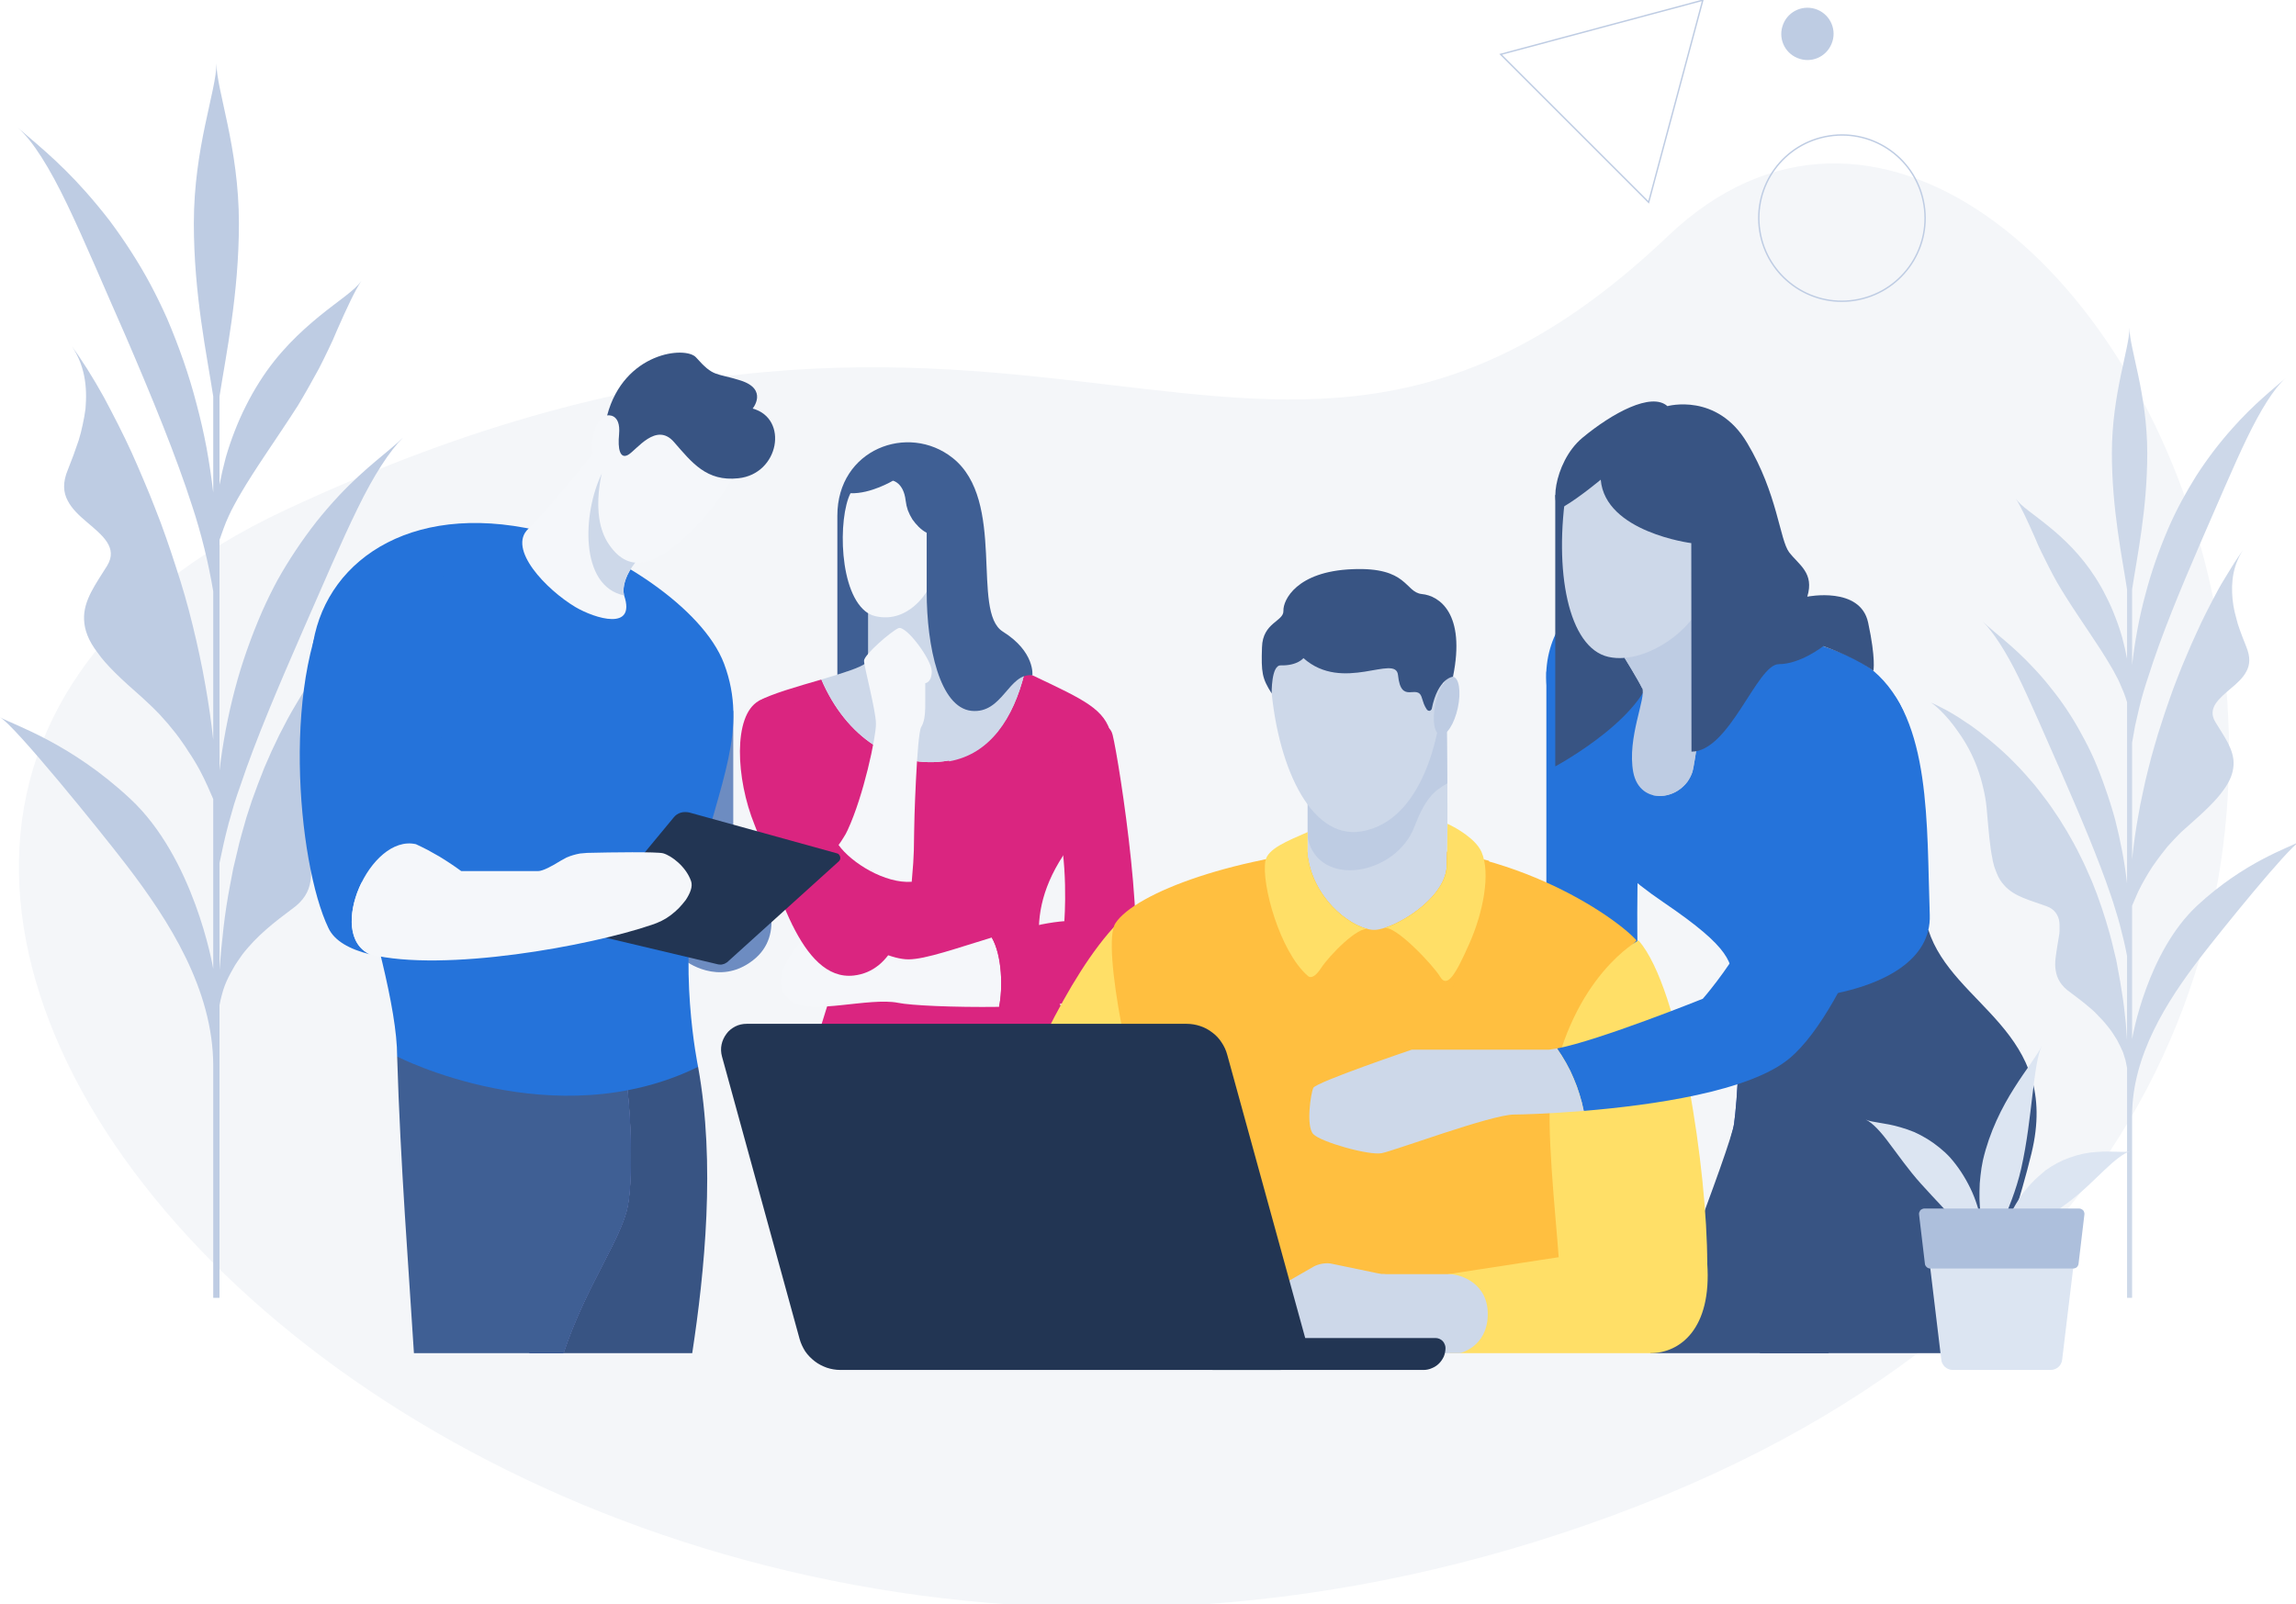 <svg version="1.2" xmlns="http://www.w3.org/2000/svg" viewBox="0 0 1136 794" width="1136" height="794"><rect x="0" y="0" width="1136" height="794" fill="#808080" stroke="none"/><defs><clipPath clipPathUnits="userSpaceOnUse" id="cp1"><path d="m0 0h1136v794h-1136z" /></clipPath><linearGradient id="P" gradientUnits="userSpaceOnUse"/><linearGradient id="g1" x1="874.4" y1="713.6" x2="876.6" y2="426.5" href="#P"><stop stop-color="#001462"/><stop offset=".1" stop-color="#071e71"/><stop offset=".3" stop-color="#183594"/><stop offset=".4" stop-color="#2647b0"/><stop offset=".6" stop-color="#3054c4"/><stop offset=".8" stop-color="#365cd0"/><stop offset="1" stop-color="#385fd4"/></linearGradient><linearGradient id="g2" x1="114.1" y1="566" x2="624.4" y2="663.9" href="#P"><stop offset=".1" stop-color="#001462"/><stop offset=".3" stop-color="#132e89"/><stop offset=".5" stop-color="#2343aa"/><stop offset=".7" stop-color="#2e52c1"/><stop offset=".8" stop-color="#355bcf"/><stop offset="1" stop-color="#385fd4"/></linearGradient></defs><style>.s0{fill:#ffffff}.s1{fill:none;stroke:#becce3;stroke-width:.7}.s2{fill:#f4f6f9}.s3{fill:#becce3}.s4{fill:#cdd8e9}.s5{fill:#da2580}.s6{fill:#f5f7fa}.s7{fill:#3f5f94}.s8{fill:#2573da}.s9{fill:url(#g1)}.s10{fill:#385483}.s11{fill:#ffdf67}.s12{fill:#ffbf40}.s13{fill:#6d8cc1}.s14{fill:url(#g2)}.s15{fill:#223553}.s16{fill:#dce5f2}.s17{fill:#adbfdc}</style><g clip-path="url(#cp1)"><path class="s0" d="m0 0h1136v794h-1136z" /><path class="s1" d="m815.7 100.1l-73.2-73.2l100-26.8z" /><path class="s2" d="m798.3 749.9c-549.1 202.8-1030.3-323.2-656.7-497.7c373.5-174.5 483.8 54.9 683.8-135.5c200.1-190.4 522 430.4-27.1 633.2z" /><path class="s1" d="m917.6 148.6c-22.4 3.5-43.4-11.9-46.9-34.3c-3.5-22.5 11.8-43.5 34.3-47c22.5-3.5 43.5 11.8 47 34.3c3.5 22.5-11.9 43.5-34.4 47z" /><path class="s3" d="m906.2 21.7c-2.7 6.6-10.2 9.8-16.9 7c-6.6-2.7-9.7-10.2-7-16.8c2.7-6.7 10.3-9.8 16.9-7.1c6.6 2.7 9.8 10.3 7 16.9z" /><path class="s3" d="m232.4 267.4c-1.4 0.5-9.8 7.1-18 19.1c-8.2 11.9-15.7 29.1-17.3 47.1c-1.3 14.4-2.1 24.5-3.7 32.3q-0.2 1.2-0.5 2.4q-0.3 1.3-0.7 2.5q-0.4 1.2-0.8 2.4q-0.5 1.2-1 2.3q-0.4 1-0.8 1.9q-0.5 0.9-1 1.7q-0.6 0.9-1.2 1.7q-0.6 0.8-1.3 1.6c-6.5 7.5-16.9 9.6-27 13.4q-1.6 0.5-3 1.5q-1.4 1-2.5 2.3q-1 1.4-1.6 3q-0.6 1.5-0.7 3.2q-0.1 0.9-0.2 1.8q0 0.9 0 1.8q0 0.9 0 1.8q0.1 0.9 0.2 1.8c0.3 2.5 0.8 5.1 1.3 7.7c0.7 5.3 1.9 10.6 1 15.5c-0.8 5-3.3 9.6-9.3 13.8c-4 3-8.4 6.3-12.6 10q-1.6 1.4-3.2 2.9q-1.5 1.5-3 3q-1.5 1.6-2.9 3.2q-1.4 1.6-2.7 3.3q-1.3 1.8-2.5 3.6q-1.3 1.9-2.3 3.8q-1.1 1.9-2.1 3.9q-1 2-1.8 4.1q-0.4 1.1-0.8 2.3q-0.4 1.2-0.7 2.5q-0.3 1.2-0.6 2.4q-0.3 1.2-0.5 2.5v144.8h-3.1v-114.7q0 0 0 0q0 0 0 0q0 0 0 0q0 0 0 0c0-37.9-22-72.1-42.9-99.4c-13.6-17.7-55.3-69.2-62.6-73.2c7.3 4 34.9 12.8 64.4 40.3c31.5 29.3 40.8 82.3 41.1 84.2v-84q-0.1-0.3-0.2-0.5c-1.5-3.4-3.5-8.3-6.5-13.9q-1.3-2.4-2.7-4.7q-1.4-2.3-2.9-4.5q-1.4-2.3-3-4.5q-1.5-2.2-3.2-4.4q-1.9-2.4-3.9-4.8q-2-2.3-4.1-4.6q-2.1-2.2-4.4-4.4q-2.2-2.1-4.5-4.2c-10.3-9-17.6-15.9-21.9-22.1c-4.6-6-6.4-11.3-6.6-16.1c-0.5-9.7 6-18 11.4-26.8c5.5-9-2.4-15.1-9.9-21.5c-3.8-3.2-7.5-6.6-9.6-10.7c-2.2-4.1-2.6-9 0.1-15.4c1.8-4.5 3.6-9.3 5.3-14.4q0.6-1.9 1.1-3.9q0.5-1.9 0.9-3.9q0.4-2 0.8-4q0.3-1.9 0.6-3.9c0.9-10.9-0.1-22.1-8.1-32.9q2.3 3.3 4.6 6.6q2.2 3.3 4.4 6.7q2.1 3.4 4.2 6.9q2 3.5 4 7c4.8 9 9.5 18.1 13.7 27.3q3.1 6.9 6 13.8q3 7 5.7 14q2.8 7 5.3 14.2q2.5 7.1 4.8 14.3q2.4 7.2 4.5 14.5q2.1 7.3 3.9 14.7q1.8 7.3 3.4 14.8q1.6 7.4 2.9 14.9q2.4 13.4 3.9 27.1v-73.5q-0.9-5.4-2-10.7q-1.1-5.4-2.4-10.6q-1.3-5.3-2.8-10.5q-1.5-5.3-3.2-10.4c-7.9-24.6-19.6-53.2-32.9-84.1c-11.1-25.1-20.4-47.4-29-65.3c-8.6-17.9-16.9-31.4-24.5-38c7.4 6.5 20 16.3 33.7 31.8q6.2 7 11.9 14.4q5.6 7.5 10.6 15.3q5.1 7.9 9.5 16.1q4.4 8.3 8.2 16.8q4.4 10.3 8.1 20.9q3.7 10.6 6.5 21.4q2.9 10.8 5 21.9q2 11 3.3 22.1v-47.6c-3.1-20.2-9.6-50.5-9.6-85.7c0-37.6 11.2-65.8 11.2-79.1c0 13.3 11.1 41.5 11.1 79.1c0 35.1-6.5 65.5-9.6 85.7v43.7q1.3-6.8 3.1-13.5q1.9-6.6 4.4-13q2.5-6.5 5.6-12.6q3.1-6.2 6.8-12c9.1-14.4 20.1-24.6 29.5-32.3c9.4-7.7 17.5-12.7 20.8-17.5c-3.2 4.8-7.2 13.4-12 24.3q-2 4.9-4.3 9.6q-2.3 4.8-4.7 9.5q-2.5 4.6-5.1 9.2q-2.6 4.6-5.3 9.1c-10.5 16.4-20.9 30.8-28.4 43.7q-1.6 2.7-3.1 5.5q-1.5 2.7-2.8 5.6q-1.3 2.8-2.4 5.8q-1.1 2.9-2.1 5.9v114.1q1.2-10.1 3.1-20.2q1.9-10 4.5-19.9q2.6-9.9 6-19.5q3.4-9.7 7.5-19.1q3.5-7.9 7.6-15.5q4.2-7.5 9-14.7q4.8-7.2 10.1-14q5.4-6.8 11.3-13.1c13.1-14 25.2-22.3 31.7-28.7c-6.6 6.5-14.5 18.6-22.5 35.1c-8.1 16.5-16.7 36.8-26.9 60c-12.3 28.2-23.5 54.4-31 76.9q-1.7 4.7-3.2 9.5q-1.4 4.7-2.7 9.5q-1.3 4.9-2.4 9.7q-1.1 4.9-2.1 9.8v52.9q0.4-5.3 0.9-10.5q0.5-5.2 1.1-10.5q0.6-5.2 1.4-10.4q0.8-5.2 1.8-10.4l1.6-8.4l2-8.4c1.2-5.7 3-11.2 4.5-16.8q1.3-4.2 2.7-8.3q1.5-4.1 3-8.2q1.6-4.1 3.2-8.2q1.7-4 3.5-8q1.9-4.1 3.8-8q2-4 4.1-7.9q2.1-3.9 4.4-7.7q2.2-3.8 4.6-7.5q2.5-3.8 5-7.4q2.6-3.7 5.3-7.3q2.7-3.5 5.6-7q2.8-3.4 5.8-6.7q3-3.4 6.2-6.7q3.2-3.2 6.5-6.3q3.3-3.1 6.7-6q3.4-3 7-5.8q1.8-1.4 3.7-2.8q1.8-1.3 3.7-2.7q1.9-1.3 3.8-2.6q1.9-1.3 3.9-2.5q3.9-2.5 8.1-4.8c1.5-0.8 2.9-1.6 4.4-2.3l2.4-1.2l1.3-0.6z" /><path class="s4" d="m956.5 348.2l1.1 0.5l1.8 0.9c1.2 0.6 2.3 1.2 3.5 1.8q3.3 1.8 6.4 3.8q1.5 1 3 2q1.6 1 3 2q1.5 1.1 3 2.2q1.4 1 2.8 2.2q2.8 2.2 5.5 4.5q2.7 2.3 5.3 4.7q2.6 2.4 5.1 5q2.5 2.5 4.9 5.2q2.3 2.6 4.6 5.3q2.2 2.7 4.3 5.5q2.2 2.8 4.2 5.7q2 2.9 3.9 5.8q1.9 3 3.7 6q1.7 3 3.4 6q1.7 3.1 3.2 6.2q1.6 3.1 3 6.3q1.4 3.1 2.8 6.3q1.3 3.2 2.5 6.4q1.2 3.2 2.3 6.5q1.1 3.2 2.1 6.5c1.3 4.4 2.6 8.7 3.6 13.2l1.6 6.6l1.2 6.6q0.8 4.1 1.4 8.2q0.7 4.1 1.2 8.2q0.5 4.1 0.9 8.2q0.3 4.1 0.6 8.2v-41.6q-0.7-3.8-1.6-7.6q-0.9-3.8-1.9-7.6q-1-3.8-2.2-7.5q-1.1-3.8-2.4-7.5c-6-17.7-14.7-38.3-24.4-60.5c-8-18.1-14.8-34.1-21.1-47.1c-6.3-12.9-12.6-22.5-17.7-27.6c5.1 5 14.6 11.6 24.8 22.6q4.7 4.9 8.9 10.3q4.3 5.3 8 10.9q3.8 5.7 7 11.7q3.3 5.9 6.1 12.1q3.2 7.4 5.8 15q2.7 7.6 4.8 15.3q2 7.8 3.5 15.7q1.5 7.9 2.4 15.9v-89.7q-0.7-2.4-1.6-4.7q-0.9-2.3-1.9-4.5q-1-2.3-2.2-4.4q-1.1-2.2-2.4-4.3c-5.9-10.2-14.1-21.4-22.3-34.4q-2.2-3.5-4.3-7.1q-2-3.6-3.9-7.3q-1.9-3.7-3.7-7.4q-1.8-3.7-3.4-7.6c-3.8-8.6-6.9-15.3-9.4-19.1c2.5 3.8 8.9 7.7 16.3 13.8c7.4 6 16 14.1 23.2 25.4q2.9 4.5 5.3 9.4q2.5 4.8 4.4 9.9q2 5 3.5 10.3q1.4 5.2 2.4 10.5v-34.3c-2.4-15.9-7.5-39.7-7.5-67.4c0-29.5 8.7-51.7 8.7-62.1c0 10.4 8.8 32.6 8.8 62.1c0 27.7-5.1 51.5-7.5 67.4v37.4q1-8.7 2.6-17.4q1.6-8.7 3.9-17.2q2.2-8.5 5.1-16.8q2.9-8.3 6.4-16.4q2.9-6.7 6.4-13.2q3.5-6.5 7.4-12.7q4-6.2 8.4-12q4.5-5.9 9.4-11.4c10.7-12.1 20.6-19.8 26.4-24.9c-5.9 5.2-12.4 15.8-19.2 29.8c-6.8 14.1-14.1 31.6-22.8 51.4c-10.5 24.3-19.7 46.7-25.8 66q-1.4 4.1-2.6 8.2q-1.2 4.1-2.2 8.3q-1 4.1-1.9 8.3q-0.8 4.2-1.5 8.4v57.8q1.1-10.8 3-21.3q1-5.9 2.3-11.7q1.2-5.9 2.7-11.7q1.4-5.8 3.1-11.5q1.6-5.7 3.5-11.4q1.8-5.7 3.8-11.3q1.9-5.6 4.1-11.1q2.1-5.5 4.5-11q2.3-5.5 4.8-10.9c3.2-7.2 6.9-14.3 10.7-21.4q1.5-2.8 3.2-5.5q1.6-2.7 3.3-5.4q1.6-2.7 3.4-5.3q1.8-2.6 3.6-5.2c-6.2 8.5-7.1 17.4-6.3 25.9q0.2 1.5 0.4 3.1q0.3 1.5 0.6 3.1q0.4 1.5 0.8 3.1q0.4 1.5 0.8 3c1.3 4 2.8 7.8 4.2 11.3c2.1 5.1 1.8 8.9 0.1 12.1c-1.7 3.3-4.6 5.9-7.6 8.4c-5.9 5.1-12.1 9.9-7.7 16.9c4.2 7 9.3 13.5 8.9 21.1c-0.2 3.8-1.6 7.9-5.2 12.7c-3.4 4.8-9.1 10.3-17.2 17.4q-1.8 1.6-3.6 3.2q-1.7 1.7-3.4 3.5q-1.7 1.8-3.3 3.6q-1.5 1.9-3 3.8q-2.2 2.9-4.3 5.9q-2 3-3.8 6.2q-1.8 3.1-3.4 6.4q-1.5 3.3-2.9 6.7l-0.1 0.3v66c0.2-1.4 7.5-43.1 32.2-66.1c23.3-21.6 45-28.5 50.7-31.7c-5.8 3.2-38.5 43.6-49.2 57.5c-16.5 21.5-33.7 48.4-33.7 78.2q0 0 0 0q0 0 0 0q0 0 0 0q0 0 0 0v90.1h-2.5v-113.8q-0.2-1-0.4-2q-0.2-0.9-0.4-1.9q-0.3-0.9-0.6-1.9q-0.3-0.9-0.6-1.9q-0.7-1.6-1.4-3.1q-0.8-1.6-1.6-3.1q-0.9-1.5-1.9-3q-0.9-1.4-2-2.8q-1-1.3-2.1-2.6q-1.1-1.3-2.3-2.5q-1.1-1.2-2.3-2.4q-1.2-1.2-2.5-2.3c-3.4-2.9-6.8-5.5-9.9-7.8c-4.8-3.3-6.7-7-7.3-10.9c-0.7-3.8 0.2-8 0.8-12.1c0.3-2.1 0.7-4.1 1-6.1q0-0.7 0.1-1.4q0-0.7 0-1.4q0-0.7 0-1.5q-0.1-0.7-0.1-1.4q-0.1-1.3-0.6-2.5q-0.5-1.3-1.3-2.3q-0.8-1.1-1.9-1.8q-1.1-0.8-2.3-1.2c-8-3-16.2-4.7-21.3-10.6q-0.5-0.6-1-1.2q-0.5-0.7-0.9-1.3q-0.4-0.7-0.8-1.4q-0.4-0.7-0.7-1.5q-0.4-0.9-0.7-1.8q-0.4-0.9-0.7-1.9q-0.3-1-0.5-1.9q-0.3-1-0.4-2c-1.3-6-1.9-14-2.9-25.3q-0.5-5-1.7-9.9q-1.1-4.8-2.8-9.5q-1.7-4.7-4-9.1q-2.3-4.4-5.2-8.5c-6.4-9.5-13-14.7-14.1-15.1z" /><path class="s5" d="m414.3 457.9c-6.3-40.1-38.9-111-38.9-111c6.2-3.5 19.3-7.2 31-10.6c12.2 28.5 36.3 44.8 63 40.1c20.5-3.6 32-21.3 37.5-43.5c2.4 0.8 3.9 1.3 3.9 1.3c25.9 12.3 35.9 16.7 39 29.5c0 0-2 26.2-23.9 59.9c-21.9 33.7-9.5 61.2 4.8 84.3c14.4 23.1 30.3 74.1 15.2 133c-2.7 10.2-5.4 19.8-8.2 28.8h-123.2c-7.4-21.8-14.6-44.9-19.5-65.4c-14.8-63 25.5-106.3 19.3-146.4z" /><path class="s4" d="m406.4 336.3c12.3-3.7 23.1-7 23.1-9.7v-28.2l37.9-10.8c0 0-2 29.1 5.2 32.7c5.6 2.8 25.7 9.7 34.3 12.6c-5.5 22.2-17 39.9-37.5 43.5c-26.7 4.7-50.8-11.6-63-40.1z" /><path class="s4" d="m472.6 320.7c5.6 2.8 25.7 9.7 34.3 12.6c-5.5 22.2-17 39.9-37.3 43.5c-6.1-29.3-24.1-45.3-40.1-53.9v-24l37.9-10.8c0 0-2 29 5.2 32.6z" /><path class="s6" d="m494.3 498.3c-22.6 0.3-43.8-0.7-50-2c-14-2.8-43.1 6-52.2-0.4c-9.2-6.4-7.4-15.9 4.3-30.2c11.6-14.4 36.3 9.1 53.1 9.1c8.4 0 24.3-5.7 41.2-10.8c5.2 9 5.5 25.3 3.6 34.3z" /><path class="s5" d="m558.2 488l-31.6-32.1c0 0 2.4-30.2-4.4-52.8c-7.9-26.3 24.4-55.1 28.3-39.4c3.2 12.7 18.5 111.1 7.7 124.3z" /><path class="s5" d="m558.2 488c-5.9 7.2-36 9.9-63.9 10.3c1.9-9 1.6-25.3-3.6-34.3c16.6-5.1 34.2-9.7 46.4-7.9c35.5 5.2 21.1 31.9 21.1 31.9z" /><path class="s6" d="m441.8 237.9c0 0 5.3 1 6.3 9.9q0.3 2.5 1.1 4.8q0.9 2.3 2.2 4.4q1.4 2 3.1 3.7q1.8 1.8 4 3v29.1c0 0-9 15.8-25.2 12.2c-18.4-4-19.1-48-12.5-60.9c10 0.4 21-6.2 21-6.2z" /><path class="s5" d="m392.1 457.9c-8.3-16.7-13.9-37.9-18.8-49.8c-9.2-22.6-10.7-54 2.1-61.2c23.5-12 33.4 29.4 35 41.4c1.6 12 4.8 40.1 13.6 50.2z" /><path class="s7" d="m510.8 334.2c-11.9-1.3-14.6 19.2-30.2 17.6c-15.6-1.7-22.1-31.6-22.1-59v-29.1q-2.2-1.2-4-3q-1.7-1.7-3.1-3.7q-1.3-2.1-2.2-4.4q-0.8-2.3-1.1-4.8c-1-8.9-6.3-9.9-6.3-9.9c0 0-11 6.6-21 6.2c-6.2 12.1-5.9 50.1 8.7 59.4v23.1c0 2.1-6.5 4.6-15.2 7.3v-78.7c0-32.9 35-46 57-28.6c26.8 21.2 9 76.1 24.9 86c16 10 14.6 21.6 14.6 21.6z" /><path class="s5" d="m451.1 436.4c-2.3 21.1-9.1 44.2-28.7 46.4c-13.3 1.5-22.9-10-30.3-24.9c0.4-17.4 14.1-27.8 22.8-39.7c6.4 8.9 23.1 19.2 36.2 18.2z" /><path class="s6" d="m461 332.2q0 0.3 0 0.5c-0.2 5.2-3.2 5.4-3.2 5.4v9c0 4.4 0 9.5-2 12.7c-2.2 3.4-3.6 49.6-3.5 51.7q0 3.1-0.1 6.2q0 3.1-0.2 6.3q-0.1 3.1-0.4 6.2q-0.2 3.1-0.5 6.2c-13.1 1-29.8-9.3-36.2-18.2q0.6-0.8 1.2-1.7q0.6-0.9 1.2-1.9q0.6-0.9 1.1-1.8q0.5-1 1-2c7.9-17 14-45.9 14-52.5c0-6.6-5.9-28.4-5.9-31.3c0-2.9 13.2-14.4 17-16.1c3.7-1.7 16.5 15.6 16.5 21.3z" /><path class="s8" d="m810.7 407.7c0 0-1.4 64 0 65.5c1.4 1.4-45.6 0-45.6 0v-140.9z" /><path class="s9" d="m897.3 479.2l29.8 82.1l-22.4 107.5h-81.6c0 0 33.5-101.5 34.9-112.8c1.5-11.4 3.9-41.4 0-67.8z" /><path class="s10" d="m897.3 479.2l29.8 82.1l-22.4 108.4h-88.2c0 0 40.1-102.4 41.5-113.7c1.5-11.4 3.9-41.4 0-67.8z" /><path class="s10" d="m954.1 460.2c12 37.7 65.8 49.9 51 110.7c-10.7 43.9-32.6 98.8-32.6 98.8h-101.8c0 0 32-95.7 32-108.4c0-12.6-20.1-77.8-20.1-77.8z" /><path class="s8" d="m926.9 332c28.8 24.4 26.3 76.1 27.9 120.8c1.6 44.8-95.2 47.4-96.8 35.4c-1.5-12-0.5-18.2-34.9-41.6c-34.4-23.4-32.7-33.8-36.9-52.6c-4.1-18.8-5.7-14.5-16.7-38.5c-10.9-23.9 0-49.4 12-55.1c0 0 116.6 7.3 145.4 31.6z" /><path class="s10" d="m795.8 245c0 0 21.6 56.9 22.1 82.5c0.4 25.6-48.4 51.8-48.4 51.8v-134.3z" /><path class="s3" d="m842.5 297.3v50.2c0 0-3.8 30.4-5.2 34.7c-4.8 14.2-25.9 17.1-29.2 0c-3.2-17.1 6.6-37.1 4.4-41.6c-2.2-4.5-8.7-15-8.7-15z" /><path class="s3" d="m803.8 325.6l38.7-28.3v50.2c0 0-3.8 30.4-5.2 34.7q-0.9 2.5-2.4 4.7q-1.6 2.1-3.8 3.7q-2.1 1.6-4.6 2.4q-2.6 0.9-5.2 0.9l-3.2-0.3q-0.1 0-0.2-0.1c22.5-3.3 8.3-68.3-5.4-52.9c-2.2-4.5-8.7-15-8.7-15z" /><path class="s4" d="m841.6 207.8c22 11.4 2.7 61.5 2.7 80.8c0 19.2-28.6 41-48.5 36.5c-19.9-4.5-27.2-42.6-20.6-84c4.3-26.3 44.5-44.7 66.4-33.3z" /><path class="s10" d="m792 237.4c0 0-10.4 8.7-18.1 13.2c-7.6 4.6-5.7-21.6 9-33.9c14.8-12.3 34.2-22.8 42.1-15.7c0 0 24.6-6.9 39.5 18.3c15 25.1 16 47.7 20.7 54c4.8 6.3 12.6 10.2 9 22c0 0 26.2-5.3 30.1 12.8c3.9 18.1 2.6 23.9 2.6 23.9c0 0-8.1-6.3-24.8-12.2c0 0-11.3 8.9-22 8.9c-10.8 0-24.3 43.3-43.2 43.3l-0.1-103.2c0 0-42.6-5.4-44.8-31.4z" /><path class="s11" d="m576.2 561.3l-44.4 104.4h-71.1c0 0 42.7-157.2 92.2-208.8z" /><path class="s12" d="m787.9 560.5c-2.7 32.7-23.5 98.4-24.5 97.4c-1.1-1.1-176.4 7.4-176.4 0q-0.1-11.2-1.1-22.3q-1-11-3-22q-2-11-4.9-21.7q-2.9-10.8-6.7-21.2c-10.9-29.3-26.6-102.9-19.4-113.8c9.7-14.9 59.9-34 121.9-37.7c70.4-4.2 125.5 34.5 135.9 46.2c-25.2 26.3-19.1 62.4-21.8 95.1z" /><path class="s4" d="m715.8 358.1c0 0 0.8 54.5 0 70.8c-0.9 16.3-26.1 30.9-35.5 31.3c-9.3 0.4-30.1-13.4-33.3-36.6v-49.2z" /><path class="s3" d="m699.8 409.2c-9.1 23.9-47.1 30.8-52.8 5.6v-40.4l68.8-16.3c0 0 0.2 13.8 0.3 29.6c-6.7 3.7-11.1 7.8-16.3 21.5z" /><path class="s4" d="m674.5 288.5c23 0 38.1 16.5 39.3 43c1.3 26.4-8.4 74.9-40.4 80c-25.8 4.1-42.1-34.6-44.7-74.5c-2.2-33.9 24-48.6 45.8-48.5z" /><path class="s3" d="m721.3 350.3c-1.7 7.9-5.6 14-8.6 13.4c-3.1-0.5-4.2-7.3-2.5-15.3c1.7-8 5.6-14 8.7-13.5c3 0.5 4.1 7.4 2.4 15.4z" /><path class="s10" d="m629.2 343.2c-4.8-7.5-5.2-10.4-4.8-22.8c0.3-12.4 10.8-12.8 10.6-18.1c-0.2-5.3 6.5-19.5 34.1-20.6c27.6-1.2 25.9 11.4 34.4 12.3c8.6 0.8 21.8 9.6 15.4 40.9c0 0-7.5 0.7-10.5 15.9q-0.1 0.4-0.4 0.6q-0.3 0.3-0.6 0.4q-0.4 0-0.8-0.1q-0.3-0.2-0.6-0.5q-0.4-0.6-0.8-1.3q-0.4-0.7-0.7-1.5q-0.3-0.7-0.5-1.5q-0.3-0.7-0.5-1.5c-2.1-7.5-10.3 3.8-11.8-11.3c-1.1-10.7-27.3 9-46.8-8.4c0 0-2.9 3.8-11.2 3.6c-4.8-0.2-4.5 13.9-4.5 13.9z" /><path class="s12" d="m623.7 426c7.4-1.6 15.1-2.9 23.2-4.1v1.7c3 20.9 20.1 34.2 30.3 36.3c-5-1.9-19.5 17.8-23.7 24.2c-4.3 6.5-6.6 3.6-6.6 3.6c-16.6-12.8-25.3-50.1-23.2-61.7z" /><path class="s12" d="m716 421.4q2.6 0.5 5.2 1q2.6 0.5 5.2 1.1q2.6 0.5 5.2 1.2q2.5 0.6 5.1 1.3c2.9 13.8-4 33.4-8.5 44.7c-6.1 15.7-12.2 23.3-15.6 17.7c-3.3-5.6-22.7-31.1-27.9-29c11.1-3.4 30.3-16.3 31.1-30.5c0.1-2 0.1-4.5 0.2-7.5z" /><path class="s11" d="m677.2 459.9c-5-1.9-19.5 12.9-23.7 19.4c-4.3 6.5-6.5 3.6-6.5 3.6c-13.7-11.9-23-45.4-20.9-56.9c1.1-5.9 10.6-9.7 20.9-14.2v11.8c2.9 20.9 20 34.2 30.2 36.3z" /><path class="s11" d="m726.9 467.2c-6.8 15.4-10.9 21.9-14.3 16.3c-3.3-5.6-22.6-26.2-27.9-24.1c11.1-3.4 30.3-16.3 31.1-30.5c0.2-4.6 0.3-12.4 0.4-21.2c4.7 2.2 13.9 7.5 16.8 13.9c4.6 10.5 0.9 30-6.1 45.6z" /><path class="s11" d="m771.2 622.2c-1.4-20-6.6-67.3-3.6-83.8c10.4-55.5 43.1-73 43.1-73c20.9 24 34 114.6 34 159.8z" /><path class="s11" d="m716.5 630.6l54.7-8.4c18.1-25 71.3-29.5 73.5 3c2.3 32.5-13.5 44.5-28.2 44.5h-99.3z" /><path class="s4" d="m666.2 668.5q-0.6 0.4-1.3 0.7q-0.6 0.2-1.3 0.4q-0.7 0.1-1.4 0.1h-51.2c-0.9 0-1.7-0.3-2.5-0.8c-0.7-0.5-1.3-1.2-1.6-2c-0.4-0.8-0.5-1.7-0.3-2.6c0.2-0.9 0.6-1.7 1.2-2.3l22.7-22.7q0.8-0.8 1.6-1.5q0.7-0.7 1.6-1.3q0.8-0.6 1.7-1.2q0.8-0.6 1.8-1.1l12.5-7.2q1-0.6 2.2-1q1.2-0.4 2.4-0.6q1.2-0.2 2.5-0.2q1.2 0 2.4 0.3l22.1 4.6q0.6 0.1 1.1 0.2q0.6 0.1 1.2 0.2q0.6 0 1.2 0q0.6 0.1 1.1 0.1h31.1c5.9 0 19.5 4.6 19.1 20.4c-0.4 15.8-13.8 18.7-13.8 18.7h-28.4q-0.9 0-1.9-0.1q-1-0.1-2-0.2q-0.9-0.2-1.9-0.5q-1-0.2-1.9-0.5l-14.3-5.1l-4.6 4.4q-0.5 0.5-1.1 0.8z" /><path class="s8" d="m946.5 379.3c0 28.9-31.5 119.9-61.1 144.5c-19.6 16.4-68.1 23.2-101.8 26q-0.8-4.1-2.1-8.2q-1.2-4-2.9-7.9q-1.6-3.9-3.7-7.6q-2.1-3.7-4.5-7.2c20.6-3.9 72.1-24.6 72.1-24.6c0 0 45.4-51.3 37.3-92.6c-8-41.3 29.3-76.3 50.6-64c0 0 16.1 7.9 16.1 41.6z" /><path class="s4" d="m766.4 519.5q0.6-0.1 1.3-0.2q0.7-0.1 1.4-0.2q0.6-0.1 1.3-0.2q2.4 3.5 4.5 7.2q2.1 3.7 3.7 7.6q1.7 3.9 2.9 7.9q1.3 4.1 2.1 8.2c-17.3 1.4-30.8 1.8-34.5 1.8c-11.1 0-59.2 17.9-65.4 19.1c-6.2 1.3-30.2-5.5-33.9-9.4c-3.7-3.8-1.3-20.2 0-22.9c1.2-2.8 48.7-18.9 48.7-18.9h66.5q0.7 0 1.4 0z" /><path class="s13" d="m338.8 460.4l39-20.8c0 0 11.7 22.6-5.3 35.7c-17 13.2-33.7 0-33.7 0z" /><path class="s13" d="m362.8 351.8v98.6h-32v-93.2z" /><path class="s10" d="m308.7 528h36.7c8.7 47.8 3.2 101.6-2.9 141.7h-63.7c11.1-33.4 28.7-56.5 31.8-72.9c2.9-15.5 1.5-52.7-1.9-68.8z" /><path class="s14" d="m251 528h57.7c3.4 16.1 4.8 53.3 1.9 68.8c-3.1 16.4-20.7 39.5-31.8 72.9h-16.9c-5.1-40.7-12.4-76.5-12.4-76.5z" /><path class="s7" d="m310.6 596.8c-3.1 16.4-20.7 39.5-31.8 72.9h-74c-2.5-40.4-6.7-93.5-8.3-146.8h110.8q0.2 0.6 0.4 1.2q0.2 0.7 0.4 1.3q0.2 0.7 0.3 1.3q0.2 0.6 0.3 1.3c3.4 16.1 4.8 53.3 1.9 68.8z" /><path class="s8" d="m358.3 328.6c12 32.3-2.2 58.2-12.9 103.3c-10.7 45.1 0 96.1 0 96.1c-71.2 34.9-148.9-5.1-148.9-5.1c0-48-48.1-166.8-41.5-205.2c7.3-42 51.5-71.2 117-53.7c30.7 8.3 75.7 36.3 86.3 64.6z" /><path class="s6" d="m321.8 270.7c-16.4 14.1-13 24-13 24c6 17.8-14.4 11.4-24 5.8c-14.6-8.7-33.9-28.9-23.4-38.8c10.4-10 35.1-41.1 35.1-41.1c7.1-4.4 25.3 50.1 25.3 50.1z" /><path class="s4" d="m308.8 294.7c-22.2-4.6-20.5-40.9-11.1-60.2l8-3.8c7.6 14.8 16.1 40 16.1 40c-16.4 14.1-13 24-13 24z" /><path class="s6" d="m336.4 192.7c17.2-0.9 35.5 13.4 31.7 31c-1.5 6.8-11 24.3-25.6 38.7c-16.9 16.7-30.5 22.6-41.1 7.2c-10.7-15.3-2.2-40.9-2.2-40.9c-4.4 2.6-8.6-5.2-4.8-16.5c3.4-9.9 14-9 11.9 2.8c0 0 9.1-21.1 30.1-22.3z" /><path class="s10" d="m300.4 205.6c8.3-31.4 38.9-34.5 44-28.7c8.8 9.9 9.3 7.4 22 11.4c13.8 4.4 6 13.9 6 13.9c17.9 4.9 13.2 32.4-7.1 34.5c-15.7 1.7-22.9-7.7-31.8-17.9c-8.8-10.2-18.5 3.9-22.7 6.3c-4.1 2.3-5.2-3.1-4.5-10.1c1-10.8-5.9-9.4-5.9-9.4z" /><path class="s8" d="m183 472.3c-10-2.5-17.5-6.6-20.5-13c-15.5-32.2-23.9-127.6 4.9-170c10.6-15.7 33.2-17.7 49.3-6.4c16.2 11.4 22 40.5 10.1 63.1c-11.9 22.7-20.3 58.1-21 71.8c-22.7-5.2-44.6 44.5-22.8 54.5z" /><path class="s15" d="m290.3 456.6l43-52q0.7-0.9 1.6-1.5q0.9-0.6 1.9-0.9q1-0.3 2.1-0.3q1.1 0 2.1 0.2l73 20.2q0.6 0.1 1.1 0.6q0.4 0.5 0.6 1.1q0.1 0.6 0 1.2q-0.2 0.7-0.7 1.1l-55.2 49.9q-0.5 0.3-1 0.6q-0.5 0.3-1.1 0.4q-0.5 0.2-1.1 0.2q-0.6 0-1.2-0.1l-63.2-15q-0.9-0.2-1.6-0.8q-0.6-0.6-0.9-1.5q-0.3-0.9-0.1-1.8q0.1-0.9 0.7-1.6z" /><path class="s6" d="m339.3 445.4q-1.6 2.1-3.4 4q-1.9 1.9-4 3.5q-2.1 1.6-4.5 2.8q-2.4 1.2-4.9 2c-30.4 10.4-102.8 23.7-139.5 14.6c-21.8-10 0.1-59.7 22.8-54.5q3 1.4 5.9 2.9q2.8 1.5 5.7 3.2q2.8 1.7 5.5 3.5q2.7 1.8 5.3 3.7h38.1c2.3 0 7.1-2.6 10.9-5q1.5-0.9 3.1-1.7q1.6-0.7 3.3-1.2q1.7-0.5 3.4-0.8q1.7-0.2 3.5-0.3c12.1-0.3 34.6-0.6 37.6 0.2c4.2 1.2 11.3 6.6 13.8 13.7c1 2.8-0.5 6.2-2.6 9.4z" /><path class="s15" d="m84.2 669.7h977.6" /><path class="s15" d="m598.3 677.6q-0.9-0.4-1.6-1.1q-0.7-0.7-1.1-1.6q-0.4-0.9-0.4-1.9v-5.9q0-0.9 0.4-1.8q0.4-1 1.1-1.6q0.7-0.7 1.6-1.1q0.9-0.4 1.9-0.4h110.1q0.9 0 1.9 0.4q0.9 0.4 1.6 1.1q0.6 0.6 1 1.6q0.4 0.9 0.4 1.8c0 1.5-0.3 2.9-0.8 4.2c-0.6 1.3-1.4 2.5-2.4 3.5c-1 1-2.2 1.8-3.5 2.3c-1.3 0.6-2.7 0.9-4.1 0.9h-104.2q-1 0-1.9-0.4z" /><path class="s15" d="m409.1 676.9c-2.2-0.8-4.2-1.8-6-3.2c-1.8-1.4-3.4-3-4.7-4.9c-1.2-1.9-2.2-4-2.8-6.2l-38.4-139.8c-0.5-1.9-0.6-3.9-0.2-5.8c0.4-1.9 1.2-3.7 2.4-5.3c1.1-1.6 2.7-2.8 4.4-3.7c1.8-0.9 3.7-1.3 5.7-1.3h217.6c2.3 0 4.6 0.4 6.7 1.1c2.2 0.7 4.2 1.8 6 3.2c1.8 1.3 3.4 3 4.6 4.9c1.3 1.9 2.2 3.9 2.8 6.1l38.5 139.9c0.5 1.9 0.6 3.8 0.2 5.8c-0.4 1.9-1.2 3.7-2.4 5.3c-1.2 1.5-2.7 2.8-4.5 3.6c-1.7 0.9-3.6 1.4-5.6 1.4h-217.7c-2.2 0-4.5-0.4-6.6-1.1z" /><path class="s16" d="m1054.1 569.7c-3.2 0.9-7.8 4.5-12.8 9.3c-5.1 4.8-10.6 10.5-17.5 15.7c-4.3 3.2-8.4 6.2-12.4 9.1c-4 2.9-7.9 5.6-11.3 8.4c-6.8 5.5-12.1 10.9-13.9 15c1.8-4 2.6-11.5 6-20.5q0.7-1.9 1.5-3.7q0.8-1.9 1.7-3.6q1-1.8 2-3.5q1-1.7 2.1-3.4q1.3-1.9 2.8-3.7q1.4-1.7 3-3.4q1.6-1.7 3.3-3.2q1.7-1.5 3.5-3q2.8-2 5.8-3.6q3-1.6 6.2-2.7q3.3-1.2 6.6-1.9q3.4-0.7 6.8-0.9c7.6-0.6 13.4 0.5 16.6-0.4z" /><path class="s16" d="m983.5 624.2c0.4-4.1-1.6-10.6-2.9-19.2q-0.7-3.8-1-7.7q-0.3-3.8-0.2-7.7q0-3.9 0.5-7.8q0.4-3.8 1.2-7.6c3.3-14.2 9.5-26.3 15.4-35.6c5.9-9.4 11.5-16.2 13.7-21c-2.2 4.8-3.3 13.6-4.6 24.3c-1.3 10.7-2.6 23.3-5.6 36.6c-2.5 10.8-6.4 20-9.8 27.8c-3.5 7.7-6.3 13.8-6.7 17.9z" /><path class="s16" d="m923.1 554.1c3.2 1.5 9.5 1.5 17.2 3.8q3.5 1 6.9 2.4q3.3 1.5 6.4 3.4q3.1 1.9 5.9 4.2q2.9 2.3 5.3 4.9q3 3.4 5.5 7.2q2.5 3.8 4.5 7.9q2 4.1 3.4 8.5q1.4 4.3 2.2 8.8c2 10.1 1.4 18 2.4 22.6c-1-4.6-5.2-11.4-11.2-18.6c-5.9-7.3-13.6-14.9-21.2-23.4c-6.2-6.9-11-13.9-15.5-19.8c-4.3-5.9-8.5-10.4-11.8-11.9z" /><path class="s16" d="m1024.9 601.4q1.1 0.5 1.9 1.4q0.8 0.9 1.2 2.1q0.3 1.1 0.2 2.4l-7.9 65.6q-0.1 1.1-0.6 2q-0.4 0.9-1.2 1.6q-0.8 0.7-1.8 1.1q-1 0.4-2 0.4h-48.6q-1 0-2-0.4q-1-0.4-1.8-1.1q-0.7-0.7-1.2-1.6q-0.5-0.9-0.6-2l-7.9-65.6q-0.1-1.3 0.3-2.4q0.3-1.2 1.1-2.1q0.8-0.9 1.9-1.4q1.2-0.5 2.4-0.5h64.2q1.3 0 2.4 0.5z" /><path class="s17" d="m949.6 600q0.2-0.5 0.5-1q0.4-0.4 0.9-0.6q0.6-0.3 1.1-0.3h76.6q0.6 0 1.1 0.3q0.5 0.2 0.9 0.6q0.4 0.5 0.5 1q0.2 0.6 0.1 1.1l-2.9 24.4q0 0.4-0.3 0.9q-0.2 0.4-0.5 0.7q-0.4 0.4-0.9 0.5q-0.4 0.2-0.9 0.2h-70.8q-0.5 0-0.9-0.2q-0.5-0.1-0.8-0.5q-0.4-0.3-0.6-0.7q-0.3-0.5-0.3-0.9l-2.9-24.4q-0.1-0.5 0.1-1.1z" /></g></svg>